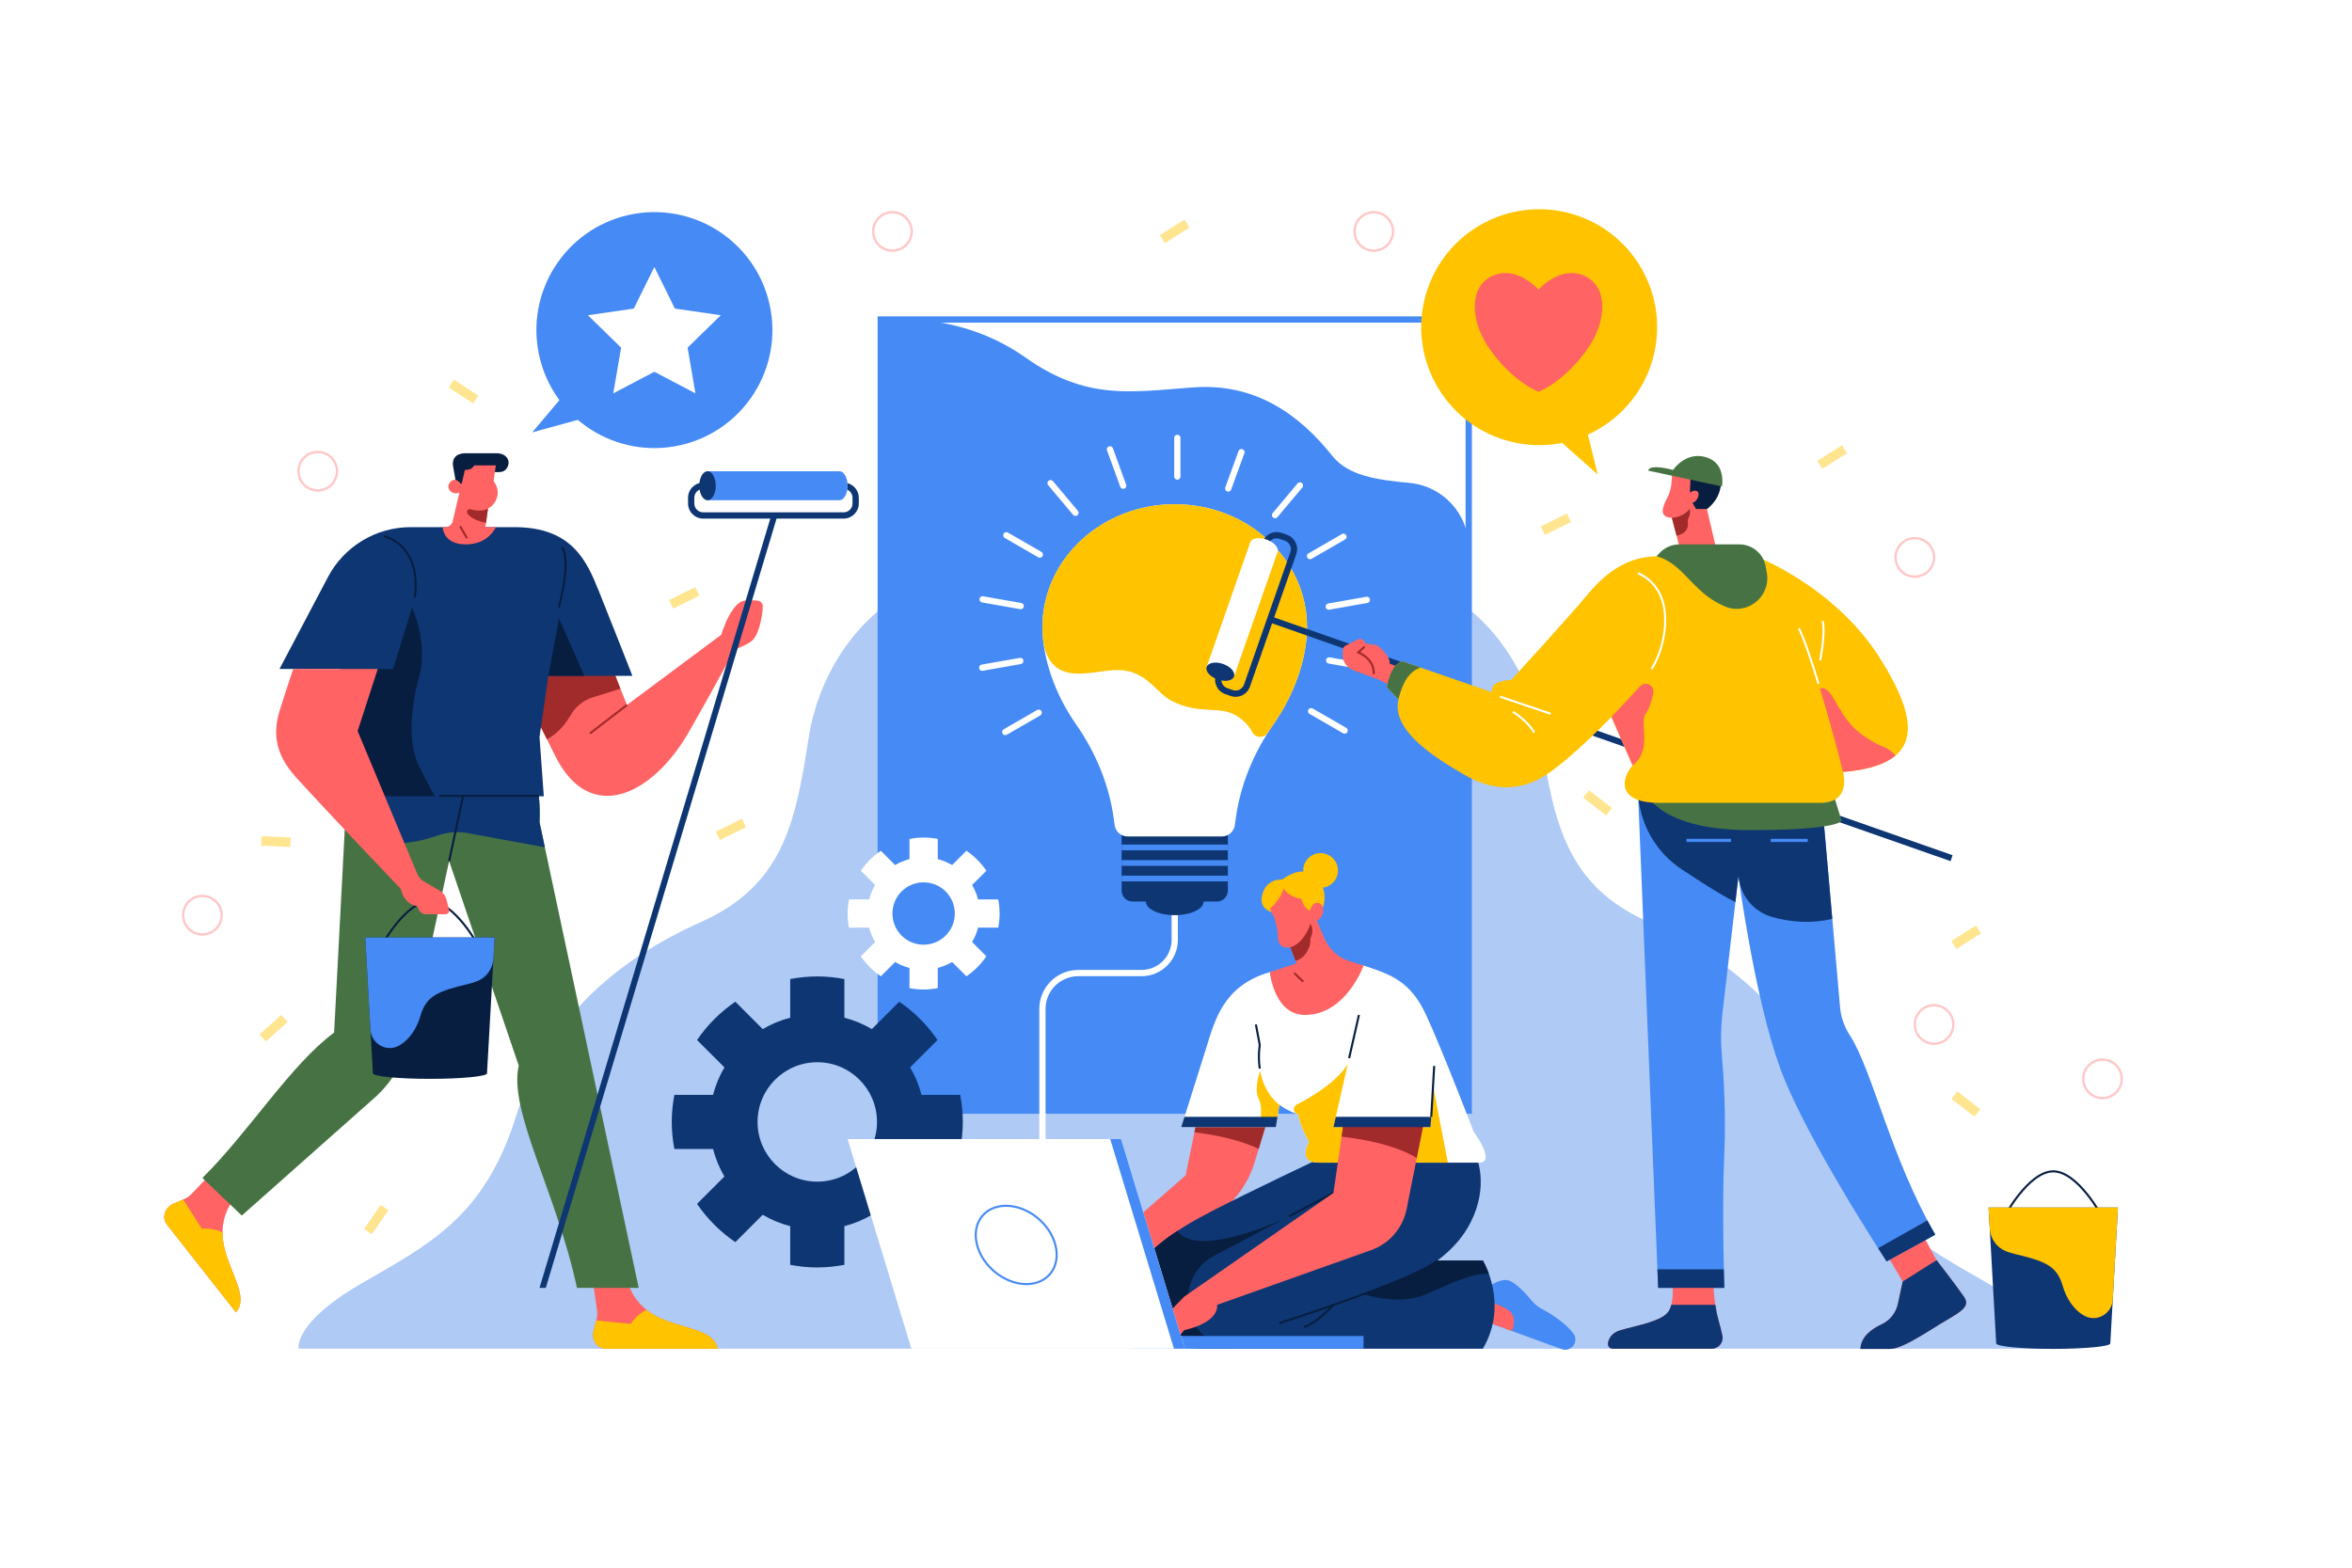 <?xml version="1.0" encoding="utf-8"?>
<!-- Generator: Adobe Illustrator 27.5.0, SVG Export Plug-In . SVG Version: 6.00 Build 0)  -->
<svg version="1.1" xmlns="http://www.w3.org/2000/svg" xmlns:xlink="http://www.w3.org/1999/xlink" x="0px" y="0px"
	 viewBox="0 0 750 500" style="enable-background:new 0 0 750 500;" xml:space="preserve">
<g id="BACKGROUND">
	<rect style="fill:#FFFFFF;" width="750" height="500"/>
</g>
<g id="OBJECTS">
	<g>
		<path style="fill:#AECAF5;" d="M634.118,409.46c-21.668-12.565-39.323-21.153-49.421-53.268s-33.418-50.675-59.109-62.165
			c-25.691-11.49-30.026-30.957-34.178-58.24c-4.152-27.282-23.412-47.729-43.876-51.65c-20.464-3.921-33.32-44.488-72.936-44.488
			c-39.616,0-52.472,40.567-72.936,44.488c-20.464,3.921-39.724,24.368-43.876,51.65c-4.152,27.282-8.488,46.749-34.178,58.24
			c-25.69,11.49-49.011,30.05-59.109,62.165c-10.098,32.115-27.753,40.703-49.421,53.268
			c-21.668,12.565-19.862,20.701-19.862,20.701h279.382H653.98C653.98,430.161,655.786,422.025,634.118,409.46z"/>
		
			<rect x="280.849" y="101.903" style="fill:none;stroke:#458AF5;stroke-width:2;stroke-miterlimit:10;" width="187.498" height="252.32"/>
		<path style="fill:#458AF5;" d="M424.876,145.436c-10.582-13.292-24.595-23.315-44.328-21.885
			c-19.733,1.43-34.033,4.29-53.494-9.491c-0.192-0.136-0.395-0.278-0.608-0.425c-11.192-7.71-24.514-11.732-38.105-11.732h-7.491
			v252.32h187.498V174.739c0-10.73-8.163-19.693-18.845-20.711C439.426,153.068,430.003,151.876,424.876,145.436z"/>
		<path style="fill:none;stroke:#FFFFFF;stroke-width:2;stroke-linecap:round;stroke-linejoin:round;stroke-miterlimit:10;" d="
			M374.598,291.892v7.882c0,5.84-4.734,10.574-10.574,10.574h-20.182c-6.314,0-11.432,5.118-11.432,11.432v45.755"/>
		<path style="fill:#0E3673;" d="M306.186,366.466c0.527-2.801,0.833-5.68,0.833-8.634s-0.306-5.833-0.833-8.634h-12.334
			c-0.808-3.118-2.034-6.059-3.629-8.767l8.732-8.732c-3.273-4.792-7.418-8.937-12.21-12.21l-8.731,8.731
			c-2.708-1.595-5.649-2.821-8.767-3.629v-12.334c-2.801-0.527-5.68-0.833-8.634-0.833s-5.833,0.306-8.634,0.833v12.334
			c-3.118,0.808-6.059,2.034-8.767,3.629l-8.731-8.731c-4.792,3.272-8.937,7.418-12.21,12.21l8.732,8.732
			c-1.595,2.708-2.821,5.649-3.629,8.767h-12.334c-0.528,2.801-0.833,5.68-0.833,8.634s0.305,5.833,0.833,8.634h12.334
			c0.808,3.118,2.034,6.059,3.629,8.767l-8.732,8.732c3.273,4.792,7.418,8.937,12.21,12.21l8.732-8.732
			c2.708,1.595,5.649,2.821,8.767,3.629v12.334c2.8,0.527,5.68,0.833,8.634,0.833s5.833-0.305,8.634-0.833v-12.334
			c3.118-0.808,6.059-2.034,8.767-3.629l8.732,8.732c4.792-3.273,8.937-7.418,12.21-12.21l-8.732-8.732
			c1.595-2.708,2.821-5.65,3.629-8.767H306.186z M260.612,376.877c-10.518,0-19.044-8.527-19.044-19.044
			c0-10.518,8.526-19.044,19.044-19.044c10.518,0,19.044,8.526,19.044,19.044C279.657,368.35,271.13,376.877,260.612,376.877z"/>
		<path style="fill:#FFFFFF;" d="M318.32,295.868c0.276-1.462,0.435-2.966,0.435-4.508c0-1.543-0.159-3.046-0.435-4.509h-6.441
			c-0.422-1.628-1.062-3.164-1.895-4.578l4.56-4.56c-1.709-2.502-3.874-4.667-6.376-6.376l-4.56,4.56
			c-1.414-0.833-2.95-1.473-4.578-1.895v-6.441c-1.462-0.275-2.966-0.435-4.508-0.435c-1.543,0-3.046,0.16-4.508,0.435v6.441
			c-1.628,0.422-3.164,1.062-4.578,1.895l-4.56-4.56c-2.502,1.709-4.667,3.873-6.376,6.376l4.56,4.56
			c-0.833,1.414-1.473,2.95-1.895,4.578h-6.441c-0.275,1.462-0.435,2.966-0.435,4.509c0,1.542,0.16,3.046,0.435,4.508h6.441
			c0.422,1.628,1.062,3.164,1.895,4.578l-4.56,4.56c1.709,2.502,3.874,4.667,6.376,6.376l4.56-4.56
			c1.414,0.833,2.95,1.473,4.578,1.895v6.441c1.462,0.275,2.966,0.435,4.508,0.435c1.542,0,3.046-0.16,4.508-0.435v-6.441
			c1.628-0.422,3.164-1.062,4.578-1.895l4.56,4.56c2.502-1.709,4.667-3.873,6.376-6.376l-4.56-4.56
			c0.833-1.414,1.473-2.95,1.895-4.578H318.32z M294.522,301.304c-5.492,0-9.945-4.452-9.945-9.945c0-5.492,4.452-9.945,9.945-9.945
			c5.492,0,9.945,4.452,9.945,9.945C304.467,296.852,300.014,301.304,294.522,301.304z"/>
		<g>
			<g>
				<path style="fill:#0E3673;" d="M388.053,287.533h-26.909c-1.923,0-3.481-1.559-3.481-3.481v-19.273h33.872v19.273
					C391.534,285.974,389.975,287.533,388.053,287.533z"/>
				<rect x="357.663" y="269.371" style="fill:#458AF5;" width="33.872" height="1.832"/>
				<rect x="357.663" y="274.324" style="fill:#458AF5;" width="33.872" height="1.831"/>
				<rect x="357.663" y="279.278" style="fill:#458AF5;" width="33.872" height="1.831"/>
				<path style="fill:#0E3673;" d="M383.809,287.533c0,2.408-4.124,4.359-9.211,4.359c-5.087,0-9.211-1.952-9.211-4.359
					c0-2.408,4.124-4.359,9.211-4.359C379.685,283.174,383.809,285.125,383.809,287.533z"/>
				<path style="fill:#FFFFFF;" d="M374.598,160.82c-23.299,0-42.187,17.531-42.187,39.156c0,9.972,4.019,21.445,10.634,30.915
					c6.299,9.018,10.607,19.273,12.104,30.171l0.289,2.107c0.284,2.07,2.053,3.612,4.142,3.612h30.036
					c2.089,0,3.858-1.542,4.142-3.612l0.289-2.106c1.497-10.898,5.805-21.153,12.104-30.171c6.615-9.47,10.634-20.943,10.634-30.915
					C416.786,178.351,397.898,160.82,374.598,160.82z"/>
				<path style="fill:#FFC300;" d="M374.598,160.82c-23.299,0-42.187,17.531-42.187,39.156c0,1.383,0.081,2.795,0.235,4.227
					c0.173,1.611,0.525,3.212,1.199,4.685c3.871,8.47,12.732,5.649,20.363,4.913c11.221-1.082,13.772,6.921,19.547,9.809
					c8.719,4.359,14.906,1.547,19.969,4.359c2.322,1.29,4.324,3.103,5.613,5.531c1.03,1.94,3.765,2.057,4.943,0.203
					c0.603-0.95,1.228-1.887,1.873-2.812c6.615-9.47,10.634-20.942,10.634-30.915C416.786,178.351,397.898,160.82,374.598,160.82z"
					/>
			</g>
			<g>
				
					<line style="fill:none;stroke:#FFFFFF;stroke-width:2;stroke-linecap:round;stroke-linejoin:round;stroke-miterlimit:10;" x1="375.426" y1="139.65" x2="375.426" y2="151.978"/>
				
					<line style="fill:none;stroke:#FFFFFF;stroke-width:2;stroke-linecap:round;stroke-linejoin:round;stroke-miterlimit:10;" x1="353.941" y1="143.313" x2="358.158" y2="154.898"/>
				
					<line style="fill:none;stroke:#FFFFFF;stroke-width:2;stroke-linecap:round;stroke-linejoin:round;stroke-miterlimit:10;" x1="335.005" y1="154.104" x2="342.93" y2="163.548"/>
				
					<line style="fill:none;stroke:#FFFFFF;stroke-width:2;stroke-linecap:round;stroke-linejoin:round;stroke-miterlimit:10;" x1="320.902" y1="170.72" x2="331.579" y2="176.884"/>
				
					<line style="fill:none;stroke:#FFFFFF;stroke-width:2;stroke-linecap:round;stroke-linejoin:round;stroke-miterlimit:10;" x1="418.086" y1="226.829" x2="428.763" y2="232.993"/>
				
					<line style="fill:none;stroke:#FFFFFF;stroke-width:2;stroke-linecap:round;stroke-linejoin:round;stroke-miterlimit:10;" x1="313.333" y1="191.158" x2="325.473" y2="193.298"/>
				
					<line style="fill:none;stroke:#FFFFFF;stroke-width:2;stroke-linecap:round;stroke-linejoin:round;stroke-miterlimit:10;" x1="423.846" y1="210.644" x2="435.987" y2="212.785"/>
				
					<line style="fill:none;stroke:#FFFFFF;stroke-width:2;stroke-linecap:round;stroke-linejoin:round;stroke-miterlimit:10;" x1="313.21" y1="212.952" x2="325.35" y2="210.811"/>
				
					<line style="fill:none;stroke:#FFFFFF;stroke-width:2;stroke-linecap:round;stroke-linejoin:round;stroke-miterlimit:10;" x1="423.723" y1="193.465" x2="435.864" y2="191.324"/>
				
					<line style="fill:none;stroke:#FFFFFF;stroke-width:2;stroke-linecap:round;stroke-linejoin:round;stroke-miterlimit:10;" x1="320.548" y1="233.473" x2="331.224" y2="227.309"/>
				
					<line style="fill:none;stroke:#FFFFFF;stroke-width:2;stroke-linecap:round;stroke-linejoin:round;stroke-miterlimit:10;" x1="417.732" y1="177.364" x2="428.408" y2="171.2"/>
				
					<line style="fill:none;stroke:#FFFFFF;stroke-width:2;stroke-linecap:round;stroke-linejoin:round;stroke-miterlimit:10;" x1="406.595" y1="164.283" x2="414.52" y2="154.839"/>
				
					<line style="fill:none;stroke:#FFFFFF;stroke-width:2;stroke-linecap:round;stroke-linejoin:round;stroke-miterlimit:10;" x1="391.656" y1="155.801" x2="395.873" y2="144.216"/>
			</g>
		</g>
		<g>
			<path style="fill:#FF6363;" d="M601.459,399.856l5.273,8.859l-1.534,7.117c-0.619,2.872-2.525,5.32-5.196,6.545
				c-2.994,1.374-6.568,3.843-6.771,7.853c0,0,5.414,0,9.492,0c4.078,0,12.727-6.117,17.93-9.141
				c5.203-3.024,7.523-4.641,5.695-7.383c-1.828-2.742-8.93-11.953-8.93-11.953l-4.57-8.438L601.459,399.856z"/>
			<path style="fill:#0E3673;" d="M626.35,413.708c-1.696-2.544-7.921-10.643-8.814-11.802l-10.804,6.81l-1.534,7.117
				c-0.619,2.872-2.525,5.32-5.195,6.545c-2.994,1.374-6.568,3.843-6.771,7.853c0,0,5.414,0,9.492,0
				c4.078,0,12.727-6.117,17.93-9.141C625.858,418.067,628.178,416.45,626.35,413.708z"/>
			<g>
				<path style="fill:#FFFFFF;" d="M398.649,173.016l-13.879,39.69l8.736,3.055l13.879-39.69c0.479-1.368-1.089-3.162-3.501-4.005
					C401.471,171.222,399.128,171.648,398.649,173.016z"/>
				<path style="fill:#0E3673;" d="M403.091,171.839c0.262,0.063,0.526,0.134,0.793,0.227c0.414,0.145,0.791,0.325,1.149,0.519
					c0.745-0.781,1.901-1.105,2.984-0.726l1.715,0.6c1.474,0.516,2.255,2.134,1.739,3.609l-14.783,42.274
					c-0.515,1.474-2.135,2.254-3.609,1.738l-1.715-0.6c-1.475-0.516-2.255-2.134-1.739-3.608l0.447-1.277l-1.888-0.66l-0.447,1.277
					c-0.879,2.515,0.451,5.277,2.967,6.156l1.715,0.6c2.516,0.88,5.278-0.451,6.157-2.966l7.062-20.193l216.349,75.845l0.66-1.888
					L406.297,196.92l7.061-20.193c0.88-2.516-0.451-5.278-2.967-6.157l-1.715-0.6C406.563,169.231,404.29,170.066,403.091,171.839z"
					/>
				<path style="fill:#0E3673;" d="M390.004,211.756c2.412,0.844,3.98,2.637,3.501,4.005c-0.479,1.368-2.822,1.794-5.234,0.95
					c-2.412-0.843-3.98-2.637-3.501-4.005C385.249,211.338,387.592,210.912,390.004,211.756z"/>
			</g>
			<path style="fill:#458AF5;" d="M522.287,251.849l6.469,158.906h21.094c0,0-0.844-25.031,0-43.313
				c0.552-11.971-0.222-24.304-0.822-31.392c-0.36-4.256-0.291-8.531,0.204-12.774l5.118-43.865c0,0,5.063,38.531,13.219,61.031
				c8.156,22.5,34.031,61.875,34.031,61.875l15.521-8.523c-14.277-24.691-19.944-52.249-27.238-63.585
				c-1.719-2.671-2.839-5.682-3.117-8.846l-6.118-69.514H522.287z"/>
			<path style="fill:#0E3673;" d="M584.274,293.058l-3.627-41.209h-58.359l0.026,0.644c0.412,10.124,5.692,19.44,14.198,24.947
				c5.085,3.292,10.736,7.135,16.867,10.294l0.971-8.323c0,0,0.036,0.271,0.106,0.781c0.805,5.854,4.996,10.702,10.69,12.283
				C571.195,294.154,577.592,294.653,584.274,293.058z"/>
			<path style="fill:#477344;" d="M525.324,253.536c0,0,4.464,11.22,32.776,11.22c28.313,0,29.156-2.97,29.156-2.97l-3.656-11.813
				L525.324,253.536z"/>
			<path style="fill:#FF6363;" d="M533.162,151.161c0,0,0.094,4.289-1.172,6.891c-1.266,2.602-3.788,6.961,1.13,7.102l2.878,10.969
				h11.531l-3.234-13.781l3.234-9.633L533.162,151.161z"/>
			<path style="fill:#081E40;" d="M539.127,151.337l-0.258,5.801c0,0,1.137-1.02,2.262-0.492c1.125,0.527,0.246,3.34-1.441,3.726
				l1.16,1.969h3.445c0,0,3.867-2.496,4.43-7.523L539.127,151.337z"/>
			<path style="fill:#A12A2A;" d="M533.12,165.154c2.034,0,4.683-1.359,5.597-2.813c0.38,1.116,0.144,1.984-0.154,2.547
				c-0.271,0.513-0.406,1.09-0.335,1.665c0.159,1.295-0.101,3.563-3.612,4.299L533.12,165.154z"/>
			<path style="fill:#FFC300;" d="M560.256,177.599c0,0,24.891,9.563,39.234,32.344s11.953,34.172-11.813,36.281
				c0,0,2.953,9.844-7.313,9.844c-10.266,0-37.406,0-51.187,0s-12.234-7.734-8.578-11.953l-6.75-15.469
				c0,0-12.516,13.078-20.953,18.563c-8.437,5.484-17.437,4.922-26.016-0.141c-8.578-5.063-23.344-13.781-20.953-24.047
				l-3.656-3.797c0,0,0.844-7.172,4.922-8.297l28.758,9.914c0,0-1.828-3.516,5.977-4.008c0,0,18.422-20.109,24.609-27.563
				c6.188-7.453,13.283-11.738,21.688-11.845C536.631,177.318,560.256,177.599,560.256,177.599z"/>
			
				<line style="fill:none;stroke:#FFFFFF;stroke-width:0.661;stroke-miterlimit:10;" x1="478.272" y1="222.177" x2="494.514" y2="227.661"/>
			<path style="fill:none;stroke:#FFFFFF;stroke-width:0.661;stroke-miterlimit:10;" d="M482.42,227.028c0,0,4.57,2.672,6.82,6.609
				"/>
			<path style="fill:#FF6363;" d="M513.85,228.645l9.181-9.774c1.657-1.764,4.574-0.29,4.164,2.096
				c-0.402,2.335-1.138,4.817-2.47,6.694c-2.063,2.906,2.344,11.531-4.125,16.453L513.85,228.645z"/>
			<path style="fill:none;stroke:#FFFFFF;stroke-width:0.661;stroke-miterlimit:10;" d="M522.287,182.802
				c13.078,5.766,8.702,24.188,4.359,30.516"/>
			<path style="fill:none;stroke:#FFFFFF;stroke-width:0.661;stroke-miterlimit:10;" d="M579.89,218.095
				c-2.347-7.674-4.69-14.605-6.275-17.715"/>
			<path style="fill:#FF6363;" d="M604.441,240.966c-1.018-1.217-2.353-2.186-3.905-2.784c-2.632-1.013-6.839-3.545-9.201-5.88
				c-6.117-6.047-7.172-13.828-10.975-12.663c3.116,10.319,6.148,21.591,7.319,26.585
				C595.572,245.523,601.094,243.792,604.441,240.966z"/>
			<path style="fill:none;stroke:#FFFFFF;stroke-width:0.661;stroke-miterlimit:10;" d="M581.209,198.06
				c0,0,1.01,3.182-0.801,12.572"/>
			<line style="fill:none;stroke:#458AF5;stroke-miterlimit:10;" x1="537.772" y1="268.036" x2="551.975" y2="268.036"/>
			<line style="fill:none;stroke:#458AF5;stroke-miterlimit:10;" x1="564.631" y1="268.036" x2="576.444" y2="268.036"/>
			<path style="fill:#0E3673;" d="M601.6,402.317l15.52-8.523c-0.873-1.509-1.712-3.03-2.523-4.557l-15.719,8.858
				C600.577,400.76,601.6,402.317,601.6,402.317z"/>
			<path style="fill:#FF6363;" d="M546.284,407.801c0,0,0.05,7.453,1.737,13.359c0.55,1.925,0.936,3.551,1.206,4.869
				c0.438,2.138-1.209,4.131-3.391,4.131h-31.584c-0.93,0-1.628-0.828-1.497-1.749c0.2-1.408,1.048-3.291,3.977-4.157
				c4.992-1.476,13.008-2.742,15.258-5.906c2.25-3.164,1.195-10.547,1.195-10.547H546.284z"/>
			<path style="fill:#0E3673;" d="M545.837,430.161c2.182,0,3.829-1.993,3.391-4.131c-0.27-1.318-0.656-2.944-1.206-4.869
				c-0.46-1.611-0.795-3.334-1.044-4.992h-14.034c-0.219,0.825-0.526,1.579-0.953,2.18c-2.25,3.164-10.266,4.43-15.258,5.906
				c-2.998,0.887-3.815,2.838-3.99,4.256c-0.109,0.883,0.617,1.65,1.506,1.65H545.837z"/>
			<path style="fill:#0E3673;" d="M528.756,410.755h21.094c0,0-0.076-2.262-0.159-5.906h-21.175L528.756,410.755z"/>
			<path style="fill:#FF6363;" d="M443.678,218.767l-4.078-2.033l-7.978-2.934c-2.246-0.826-3.666-3.046-3.474-5.431l0.101-1.251
				c0.042-0.516,0.35-0.973,0.813-1.205l3.983-1.991c0.605-0.303,1.34-0.143,1.765,0.383l0.748,0.926l3.551,0.563
				c0,0,4.289,3.164,4.043,5.906l4.324,1.512L443.678,218.767z"/>
			<path style="fill:none;stroke:#A12A2A;stroke-width:0.661;stroke-miterlimit:10;" d="M435.147,206.239l-2.016,1.828
				c0,0,5.203,1.969,4.922,6.937"/>
			<path style="fill:#477344;" d="M447.194,210.927c-4.078,1.125-4.922,8.297-4.922,8.297l3.656,3.797
				c0.884-3.3,2.374-8.561,7.051-10.1L447.194,210.927z"/>
			<path style="fill:#477344;" d="M528.226,177.425l0.986-1.06c1.626-1.747,3.905-2.74,6.292-2.74h19.129
				c4.148,0,7.697,2.98,8.414,7.066l0.354,2.015c1.355,7.719-6.494,13.856-13.623,10.602c-0.904-0.413-1.817-0.874-2.728-1.391
				C539.339,187.554,535.826,179.281,528.226,177.425z"/>
			<path style="fill:#477344;" d="M525.556,150.097l23.544,5.048c0,0,1.417-7.439-5.122-9.338
				c-6.539-1.898-10.477,4.078-10.477,4.078S526.118,147.777,525.556,150.097z"/>
		</g>
		<polygon style="fill:#FFC300;" points="505.055,133.443 509.491,151.337 492.194,135.974 		"/>
		<g>
			
				<ellipse transform="matrix(0.234 -0.972 0.972 0.234 274.793 556.853)" style="fill:#FFC300;" cx="490.602" cy="104.129" rx="37.623" ry="37.623"/>
			<path style="fill:#FF6363;" d="M505.736,88.21c-7.858-4.075-15.134,4.147-15.134,4.147s-7.276-8.222-15.134-4.147
				c-7.186,3.726-6.174,14.01-1.455,21.56c4.329,6.925,11.205,13.001,16.589,15.184c5.384-2.183,12.26-8.258,16.589-15.184
				C511.911,102.22,512.922,91.936,505.736,88.21z"/>
		</g>
		<g>
			<polygon style="fill:#458AF5;" points="181.602,123.815 169.707,137.9 192.016,131.775 			"/>
			
				<ellipse transform="matrix(0.976 -0.218 0.218 0.976 -17.931 47.994)" style="fill:#458AF5;" cx="208.658" cy="105.303" rx="37.623" ry="37.623"/>
			<polygon style="fill:#FFFFFF;" points="208.658,85.144 215.208,98.416 229.855,100.544 219.257,110.875 221.758,125.463 
				208.658,118.576 195.557,125.463 198.059,110.875 187.461,100.544 202.108,98.416 			"/>
		</g>
		<g>
			<path style="fill:#0E3673;" d="M675.361,385.124l-2.432,43.357c-0.054,0.961-8.199,1.737-18.193,1.737
				s-18.139-0.775-18.193-1.737l-2.432-43.357H675.361z"/>
			<path style="fill:none;stroke:#081E40;stroke-width:0.661;stroke-miterlimit:10;" d="M670.439,388.218h-31.406
				c0,0,7.781-14.625,15.703-14.625C662.657,373.593,670.439,388.218,670.439,388.218z"/>
			<path style="fill:#FFC300;" d="M673.712,414.518c-0.248,4.412-4.962,7.249-8.884,5.212c-3.67-1.906-6.022-5.924-7.092-9.669
				c-1.875-6.562-6-7.875-15.281-10.125c-1.038-0.252-1.965-0.545-2.794-0.869c-3.005-1.173-4.995-4.056-5.176-7.276l-0.374-6.668
				h41.25L673.712,414.518z"/>
		</g>
		<g>
			<g>
				<path style="fill:#458AF5;" d="M472.848,411.703c0,0,4.688-4.031,7.969-3.375c2.304,0.461,5.763,4.281,7.62,6.516
					c0.843,1.015,1.861,1.871,3.023,2.496c2.624,1.413,7.573,4.385,10.239,7.951c1.933,2.586-0.708,6.103-3.741,4.998l-23.984-8.743
					L472.848,411.703z"/>
				<path style="fill:#FF6363;" d="M473.973,421.547l8.225,2.998c0.526-1.644,0.858-3.649,0.119-5.168
					c-1.196-2.455-6.866-4.083-9.122-4.644L473.973,421.547z"/>
			</g>
			<path style="fill:#FF6363;" d="M405.067,354.223l-4.991,16.457c-2.03,6.694-6.223,12.526-11.922,16.582l-29.493,20.994
				l-4.641-12.407l24.047-20.953l4.219-20.672H405.067z"/>
			<path style="fill:#A12A2A;" d="M380.876,361.13c4.8,0.571,13.663,2.008,20.49,5.294l3.7-12.201h-22.781L380.876,361.13z"/>
			<path style="fill:#0E3673;" d="M470.88,369.27c0,0,3.89,8.955-1.828,20.391c-2.25,4.5-5.625,8.578-10.687,12.375h14.484
				c0,0,8.437,13.781,0,28.125c0,0-70.875,0-88.312,0c-17.437,0-24.187-6.844-24.187-17.906c0-11.063,14.25-19.875,26.25-26.063
				c12-6.188,34.688-16.922,34.688-16.922H470.88z"/>
			<path style="fill:none;stroke:#081E40;stroke-width:0.661;stroke-miterlimit:10;" d="M458.364,402.036
				c-7.594,6.328-50.4,19.969-50.4,19.969"/>
			<path style="fill:#081E40;" d="M474.757,406.238c-0.949-2.629-1.909-4.202-1.909-4.202h-14.484
				c-3.313,2.761-13.328,6.913-23.567,10.718c0,0,11.239,3.874,20.051,0C462.292,409.481,469.395,406.044,474.757,406.238z"/>
			<path style="fill:none;stroke:#081E40;stroke-width:0.661;stroke-miterlimit:10;" d="M415.755,423.165c0,0,2.719,0,9.456-6.996"
				/>
			
				<line style="fill:none;stroke:#081E40;stroke-width:0.661;stroke-miterlimit:10;" x1="429.272" y1="378.317" x2="411.053" y2="387.916"/>
			<path style="fill:#081E40;" d="M379.541,419.195L379.541,419.195c-2.317-7.271,0.912-15.157,7.663-18.714l22.249-11.723
				c0,0-27.797,12.865-34.014,3.832c-8.218,5.386-15.09,11.982-15.09,19.664c0,11.062,6.75,17.906,24.188,17.906
				c2.418,0,5.867,0,10.009,0C387.69,430.161,381.623,425.727,379.541,419.195z"/>
			<path style="fill:#FFC300;" d="M421.092,291.018c2.594-4.028,1.293-11.255-4.232-12.834c-3.823-1.092-7.996,2.352-7.996,2.352
				s-5.133-0.633-6.45,5.19c-1.171,5.181,5.025,5.633,5.025,5.633L421.092,291.018z"/>
			<path style="fill:#FFFFFF;" d="M434.809,307.958c8.508,2.766,14.883,4.828,19.945,15.75
				c5.063,10.922,15.188,37.266,15.188,37.266s7.32,9.844,1.688,9.844c-4.875,0-44.062,0-51.094,0c-7.031,0-3.094-6.656-3.094-6.656
				s-2.776-4.596-3.432-8.721c0,0-3.376-1.035-6.046-3.081l-1.115,7.115h-30.187c0,0,5.25-16.5,7.969-25.219
				c2.719-8.719,5.438-19.969,20.297-24.187L434.809,307.958z"/>
			<path style="fill:#FFC300;" d="M407.964,352.359c0,0-4.71-3.131-6.129-10.768c0,0-2.047,5.204-0.534,8.671
				c0.516,1.182,0.861,2.435,0.829,3.725c-0.048,1.994-0.087,3.26-0.087,3.26h5.154L407.964,352.359z"/>
			<path style="fill:#0E3673;" d="M377.704,356.192c-0.639,2.013-1.043,3.281-1.043,3.281h30.187l0.514-3.281H377.704z"/>
			<path style="fill:#FFC300;" d="M456.964,346.346l-0.803,13.127H425.21l4.562-20.086c-3.705,5.887-11.77,10.608-16.28,12.913
				c-1.298,0.663-1.165,2.564,0.213,3.038c0.195,0.067,0.305,0.101,0.305,0.101c0.656,4.125,3.432,8.721,3.432,8.721
				s-3.938,6.656,3.094,6.656c5.162,0,27.641,0,41.165,0L456.964,346.346z"/>
			<path style="fill:#FF6363;" d="M454.06,357.833l-25.489-0.586l-3.361,23.21l-47.612,33.11l-11.906,12.187l8.719,2.438
				l3.188-3.938c11.719-2.719,10.5-8.086,10.5-8.086l49.138-17.462c5.805-2.063,10.097-7.028,11.298-13.071L454.06,357.833z"/>
			<path style="fill:#A12A2A;" d="M427.807,362.525c5.102,0.558,16.579,2.266,23.966,6.814l2.286-11.506l-25.488-0.586
				L427.807,362.525z"/>
			<path style="fill:#FF6363;" d="M417.723,290.45c0,0,0.633-3.023,2.883-2.391c2.25,0.633,1.477,4.781-0.703,5.555l2.45,5.728
				c1.479,3.46,4.399,6.098,7.991,7.22l4.466,1.395c0,0-5.588,15.75-18.703,15.75c-9.844,0-11.18-13.641-11.18-13.641l8.508-2.813
				l-1.969-5.133c0,0-3.727,0.984-3.938-3.023c-0.211-4.008-1.055-6.68-2.602-9.211c0,0,3.586-3.094,4.359-6.539
				c0,0,1.476,2.742,5.695,3.305C414.981,286.653,415.684,289.747,417.723,290.45z"/>
			<path style="fill:#FFC300;" d="M426.653,277.631c0,3.061-2.482,5.543-5.543,5.543c-3.061,0-5.543-2.482-5.543-5.543
				c0-3.061,2.482-5.543,5.543-5.543C424.171,272.088,426.653,274.569,426.653,277.631z"/>
			<path style="fill:#A12A2A;" d="M411.466,302.122c2.777-0.633,5.555-4.395,6.363-7.488c0,0,1.477,1.652,0,4.711
				c0.316,2.848-1.9,6.537-4.712,7.083L411.466,302.122z"/>
			
				<line style="fill:none;stroke:#A12A2A;stroke-width:0.661;stroke-miterlimit:10;" x1="412.708" y1="310.349" x2="415.567" y2="313.114"/>
			<path style="fill:#0E3673;" d="M425.956,356.192c-0.473,2.081-0.745,3.281-0.745,3.281h30.951l0.233-3.281H425.956z"/>
			<path style="fill:none;stroke:#081E40;stroke-width:0.661;stroke-miterlimit:10;" d="M401.707,340.828
				c-0.329-2.181-0.389-4.707-0.014-7.605l-1.219-6.469"/>
			
				<line style="fill:none;stroke:#081E40;stroke-width:0.661;stroke-miterlimit:10;" x1="433.333" y1="323.708" x2="430.203" y2="337.49"/>
			
				<line style="fill:none;stroke:#081E40;stroke-width:0.661;stroke-miterlimit:10;" x1="456.394" y1="356.192" x2="457.333" y2="339.973"/>
		</g>
		<g>
			<rect x="360.349" y="426.097" style="fill:#458AF5;" width="74.449" height="4.064"/>
			<polygon style="fill:#FFFFFF;" points="377.805,430.161 290.617,430.161 270.289,363.293 357.476,363.293 			"/>
			<polygon style="fill:#458AF5;" points="377.805,430.161 374.349,430.161 354.021,363.293 357.476,363.293 			"/>
			<path style="fill:none;stroke:#458AF5;stroke-width:0.661;stroke-miterlimit:10;" d="M336.537,397.062
				c1.799,6.898-2.335,12.49-9.232,12.49c-6.898,0-13.948-5.592-15.747-12.49c-1.799-6.898,2.335-12.49,9.233-12.49
				C327.687,384.572,334.738,390.164,336.537,397.062z"/>
		</g>
		<g>
			<path style="fill:#FF6363;" d="M73.867,383.561c0,0-4.28,5.277-2.452,13.809c1.828,8.532,8.099,16.438,3.81,21.175
				l-22.024-28.011c-1.669-2.123-0.683-5.384,1.98-6.552l3.683-1.615c0.805-0.353,1.536-0.865,2.145-1.503l5.89-6.166
				L73.867,383.561z"/>
			<path style="fill:#FFC300;" d="M71.414,397.37c-0.33-1.539-0.456-2.968-0.449-4.283c-2.906-1.574-6.628-1.213-6.628-1.213
				l-5.923-9.309l-3.234,1.418c-2.664,1.168-3.649,4.429-1.98,6.552l22.024,28.011C79.513,413.808,73.242,405.902,71.414,397.37z"/>
			<path style="fill:#FF6363;" d="M200.471,409.605c0,0,1.503,6.627,9.34,10.463s17.928,3.794,19.001,10.093H193.18
				c-2.7,0-4.654-2.791-3.926-5.607l1.007-3.893c0.22-0.85,0.269-1.742,0.145-2.615l-1.206-8.441H200.471z"/>
			<path style="fill:#FFC300;" d="M209.811,420.068c-1.414-0.692-2.615-1.476-3.644-2.295c-3.033,1.311-5.05,4.461-5.05,4.461
				l-10.978-1.098l-0.884,3.418c-0.728,2.816,1.226,5.607,3.926,5.607h35.632C227.738,423.862,217.647,423.904,209.811,420.068z"/>
			<path style="fill:#FF6363;" d="M194.663,211.63l5.25,13.219l30.094-22.406c0,0,3.563-12.281,8.719-10.781
				c0,0,4.5-1.031,4.5,1.688c0,2.719-1.219,9.656-3.844,11.344s-5.156,2.438-5.156,2.438s-6.776,12.8-14.53,26.277
				c-11.813,20.531-31.632,29.71-42.601,7.773c-10.969-21.938-14.963-30.134-14.963-30.134L194.663,211.63z"/>
			
				<line style="fill:none;stroke:#A12A2A;stroke-width:0.661;stroke-miterlimit:10;" x1="199.913" y1="224.849" x2="188.124" y2="233.919"/>
			<path style="fill:#A12A2A;" d="M174.401,235.788c3.625-1.867,6.111-5.169,7.629-7.803c1.558-2.704,4.123-4.681,7.102-5.61
				l8.718-2.719l-3.188-8.026l-32.531-0.584C162.132,211.046,165.467,217.89,174.401,235.788z"/>
			<path style="fill:#477344;" d="M170.195,247.911c0,0,2.281,2.813,1.844,14.344l31.625,148.5h-19.687
				c-6.469-30.375-21.938-56.531-18.563-70.875l-22.2-65.25l-11.885,54.987c-1.731,8.008-5.968,15.257-12.097,20.695l-42.13,37.38
				l-12.562-12c14.812-14.625,28.125-36.094,42-46.359l4.172-79.64L170.195,247.911z"/>
			<path style="fill:#0E3673;" d="M172.038,262.255c0.438-11.531-1.844-14.344-1.844-14.344l-59.484,1.781l-0.76,14.508
				c4.048,2.936,13.802,7.789,29.514,2.314c3.089-1.076,6.39-1.399,9.608-0.808l24.666,4.531L172.038,262.255z"/>
			<g>
				<path style="fill:#458AF5;" d="M267.664,150.294h-42.047v9.254l42.047,0c1.45,0,2.625-2.072,2.625-4.627
					S269.114,150.294,267.664,150.294z"/>
				<path style="fill:#0E3673;" d="M270.242,154.098c0.027,0.268,0.047,0.541,0.047,0.823c0,0.438-0.046,0.854-0.11,1.256
					c0.983,0.445,1.671,1.43,1.671,2.577v1.816c0,1.562-1.27,2.833-2.833,2.833h-44.784c-1.561,0-2.832-1.271-2.832-2.833v-1.816
					c0-1.562,1.271-2.833,2.832-2.833h1.353v-2h-1.353c-2.664,0-4.832,2.168-4.832,4.833v1.816c0,2.665,2.168,4.833,4.832,4.833
					h21.393l-73.586,245.351h2l73.586-245.351h21.392c2.665,0,4.833-2.168,4.833-4.833v-1.816
					C273.849,156.515,272.311,154.645,270.242,154.098z"/>
				<ellipse style="fill:#0E3673;" cx="225.617" cy="154.921" rx="2.625" ry="4.627"/>
			</g>
			<path style="fill:#0E3673;" d="M104.58,184.044c5.16-9.788,15.315-15.914,26.379-15.914h33.075
				c18.394,0,23.06,10.831,26.883,20.297c3.823,9.466,10.74,27.124,10.74,27.124h-26.795l-2.825,19.478l1.368,18.932h-66.444
				l1.456-40.595H89.123L104.58,184.044z"/>
			<path style="fill:#081E40;" d="M120.457,213.367h4.878l6.047-19.596c0,0,5.344,11.109,2.25,22.219
				c-3.094,11.109-3.234,21.938,0,28.406c3.234,6.469,5.063,9.566,5.063,9.566h-24.328l-3.656-22.081L120.457,213.367z"/>
			<path style="fill:none;stroke:#081E40;stroke-width:0.661;stroke-miterlimit:10;" d="M132.226,190.536
				c0,0,3.094-15.328-9.703-19.547"/>
			<polygon style="fill:#081E40;" points="174.863,215.551 178.257,197.193 186.319,215.551 			"/>
			<path style="fill:none;stroke:#081E40;stroke-width:0.661;stroke-miterlimit:10;" d="M178.163,193.771
				c0,0,4.031-13.734,1.125-19.266"/>
			<g>
				<path style="fill:#081E40;" d="M116.476,298.993l2.432,43.357c0.054,0.961,8.199,1.737,18.193,1.737s18.139-0.775,18.193-1.737
					l2.432-43.357H116.476z"/>
				<path style="fill:none;stroke:#081E40;stroke-width:0.661;stroke-miterlimit:10;" d="M121.398,302.087h31.406
					c0,0-7.781-14.625-15.703-14.625C129.179,287.462,121.398,302.087,121.398,302.087z"/>
				<path style="fill:#458AF5;" d="M118.125,328.388c0.248,4.412,4.962,7.249,8.884,5.212c3.67-1.906,6.022-5.924,7.092-9.669
					c1.875-6.562,6-7.875,15.281-10.125c1.038-0.252,1.965-0.545,2.794-0.869c3.005-1.173,4.995-4.056,5.176-7.276l0.374-6.668
					h-41.25L118.125,328.388z"/>
			</g>
			<g>
				<path style="fill:#081E40;" d="M145.691,155.802c0,0-0.773-4.887-1.195-6.961s0.422-4.289,4.078-4.289c3.656,0,6.504,0,9.668,0
					c3.164,0,4.57,2.215,3.656,4.254c-0.914,2.039-2.496,1.758-4.395,1.758c-1.898,0-6.328,0-6.328,0L145.691,155.802z"/>
				<path style="fill:#FF6363;" d="M158.523,158.521c0.797-2.813-1.125-5.063-1.125-5.063l0.703-5.016h-6.891
					c-0.891,1.688-2.953,1.406-2.953,1.406l-1.125,4.781c0,0-1.582-2.801-3.422-1.031c-2.012,1.935,0.434,4.594,2.789,3.469
					l-2.142,9.166c-0.26,1.111-1.25,1.897-2.391,1.897h-0.804c0,0,0.068,5.501,7.358,5.501c7.29,0,9.608-5.501,9.608-5.501h-3.337
					l0.826-5.953C155.616,162.177,157.726,161.333,158.523,158.521z"/>
				
					<line style="fill:none;stroke:#A12A2A;stroke-width:0.661;stroke-miterlimit:10;" x1="146.71" y1="167.849" x2="148.91" y2="171.657"/>
				<path style="fill:#A12A2A;" d="M155.616,162.177c-1.382,0.98-3.85,0.743-5.559,0.247c-0.828-0.24-1.479,0.701-0.964,1.392
					c0.801,1.074,2.462,2.278,5.892,2.911L155.616,162.177z"/>
			</g>
			<path style="fill:#FF6363;" d="M93.507,213.367h26.95l-6.417,19.789l19.043,45.624c0.4,0.959,1.103,1.762,2.001,2.285l5.06,2.952
				c1.117,0.652,1.925,1.727,2.238,2.982l0.796,3.183c0.179,0.715-0.362,1.407-1.099,1.407h-6.209c-1.088,0-2.056-0.689-2.413-1.717
				l-0.078-0.225c-0.132-0.38-0.452-0.657-0.844-0.747c-1.192-0.273-3.774-1.327-4.707-5.366c0,0-23.707-24.877-33.45-35.634
				c-6.553-7.236-7.435-13.864-5.257-21.025C90.872,221.122,93.507,213.367,93.507,213.367z"/>
			
				<line style="fill:none;stroke:#081E40;stroke-width:0.661;stroke-miterlimit:10;" x1="140.038" y1="253.835" x2="171.806" y2="253.835"/>
			
				<line style="fill:none;stroke:#081E40;stroke-width:0.661;stroke-miterlimit:10;" x1="143.213" y1="274.63" x2="147.63" y2="254.117"/>
		</g>
		<g>
			
				<rect x="494.514" y="162.341" transform="matrix(0.445 0.896 -0.896 0.445 425.03 -351.548)" style="fill:#FFE58F;" width="3.007" height="9.292"/>
			
				<rect x="231.568" y="259.727" transform="matrix(0.445 0.896 -0.896 0.445 366.234 -61.945)" style="fill:#FFE58F;" width="3.007" height="9.292"/>
			
				<rect x="216.659" y="185.89" transform="matrix(0.445 0.896 -0.896 0.445 291.822 -89.594)" style="fill:#FFE58F;" width="3.007" height="9.292"/>
			
				<rect x="85.569" y="323.237" transform="matrix(0.668 0.744 -0.744 0.668 273.005 44.126)" style="fill:#FFE58F;" width="3.007" height="9.292"/>
			
				<rect x="86.554" y="263.874" transform="matrix(-0.047 0.999 -0.999 -0.047 360.388 193.069)" style="fill:#FFE58F;" width="3.007" height="9.292"/>
			
				<rect x="146.307" y="120.307" transform="matrix(-0.547 0.837 -0.837 -0.547 333.247 69.508)" style="fill:#FFE58F;" width="3.007" height="9.292"/>
			
				<rect x="118.435" y="384.113" transform="matrix(0.825 0.566 -0.566 0.825 241.055 0.366)" style="fill:#FFE58F;" width="3.007" height="9.292"/>
			
				<rect x="507.987" y="251.422" transform="matrix(-0.612 0.791 -0.791 -0.612 1023.774 9.768)" style="fill:#FFE58F;" width="3.007" height="9.292"/>
			
				<rect x="625.465" y="347.469" transform="matrix(-0.612 0.791 -0.791 -0.612 1289.108 71.679)" style="fill:#FFE58F;" width="3.007" height="9.292"/>
			
				<rect x="582.77" y="141.168" transform="matrix(0.533 0.846 -0.846 0.533 396.173 -426.248)" style="fill:#FFE58F;" width="3.007" height="9.292"/>
			
				<rect x="373.095" y="69.174" transform="matrix(0.533 0.846 -0.846 0.533 237.361 -282.465)" style="fill:#FFE58F;" width="3.007" height="9.292"/>
			
				<rect x="625.465" y="294.348" transform="matrix(0.533 0.846 -0.846 0.533 545.723 -390.851)" style="fill:#FFE58F;" width="3.007" height="9.292"/>
			<path style="fill:none;stroke:#FFC7C7;stroke-width:0.75;stroke-miterlimit:10;" d="M616.721,177.773
				c0,3.391-2.749,6.14-6.14,6.14s-6.14-2.749-6.14-6.14c0-3.391,2.749-6.14,6.14-6.14S616.721,174.382,616.721,177.773z"/>
			<path style="fill:none;stroke:#FFC7C7;stroke-width:0.75;stroke-miterlimit:10;" d="M622.861,326.755
				c0,3.391-2.749,6.14-6.14,6.14c-3.391,0-6.14-2.749-6.14-6.14s2.749-6.14,6.14-6.14
				C620.112,320.615,622.861,323.364,622.861,326.755z"/>
			<circle style="fill:none;stroke:#FFC7C7;stroke-width:0.75;stroke-miterlimit:10;" cx="101.32" cy="150.294" r="6.14"/>
			<circle style="fill:none;stroke:#FFC7C7;stroke-width:0.75;stroke-miterlimit:10;" cx="64.538" cy="291.892" r="6.14"/>
			<path style="fill:none;stroke:#FFC7C7;stroke-width:0.75;stroke-miterlimit:10;" d="M290.717,73.82c0,3.391-2.749,6.14-6.14,6.14
				c-3.391,0-6.14-2.749-6.14-6.14s2.749-6.14,6.14-6.14C287.968,67.68,290.717,70.429,290.717,73.82z"/>
			<path style="fill:none;stroke:#FFC7C7;stroke-width:0.75;stroke-miterlimit:10;" d="M676.579,344.087
				c0,3.391-2.749,6.14-6.14,6.14c-3.391,0-6.14-2.749-6.14-6.14c0-3.391,2.749-6.14,6.14-6.14
				C673.83,337.947,676.579,340.696,676.579,344.087z"/>
			<circle style="fill:none;stroke:#FFC7C7;stroke-width:0.75;stroke-miterlimit:10;" cx="438.064" cy="73.82" r="6.14"/>
		</g>
	</g>
</g>
</svg>
